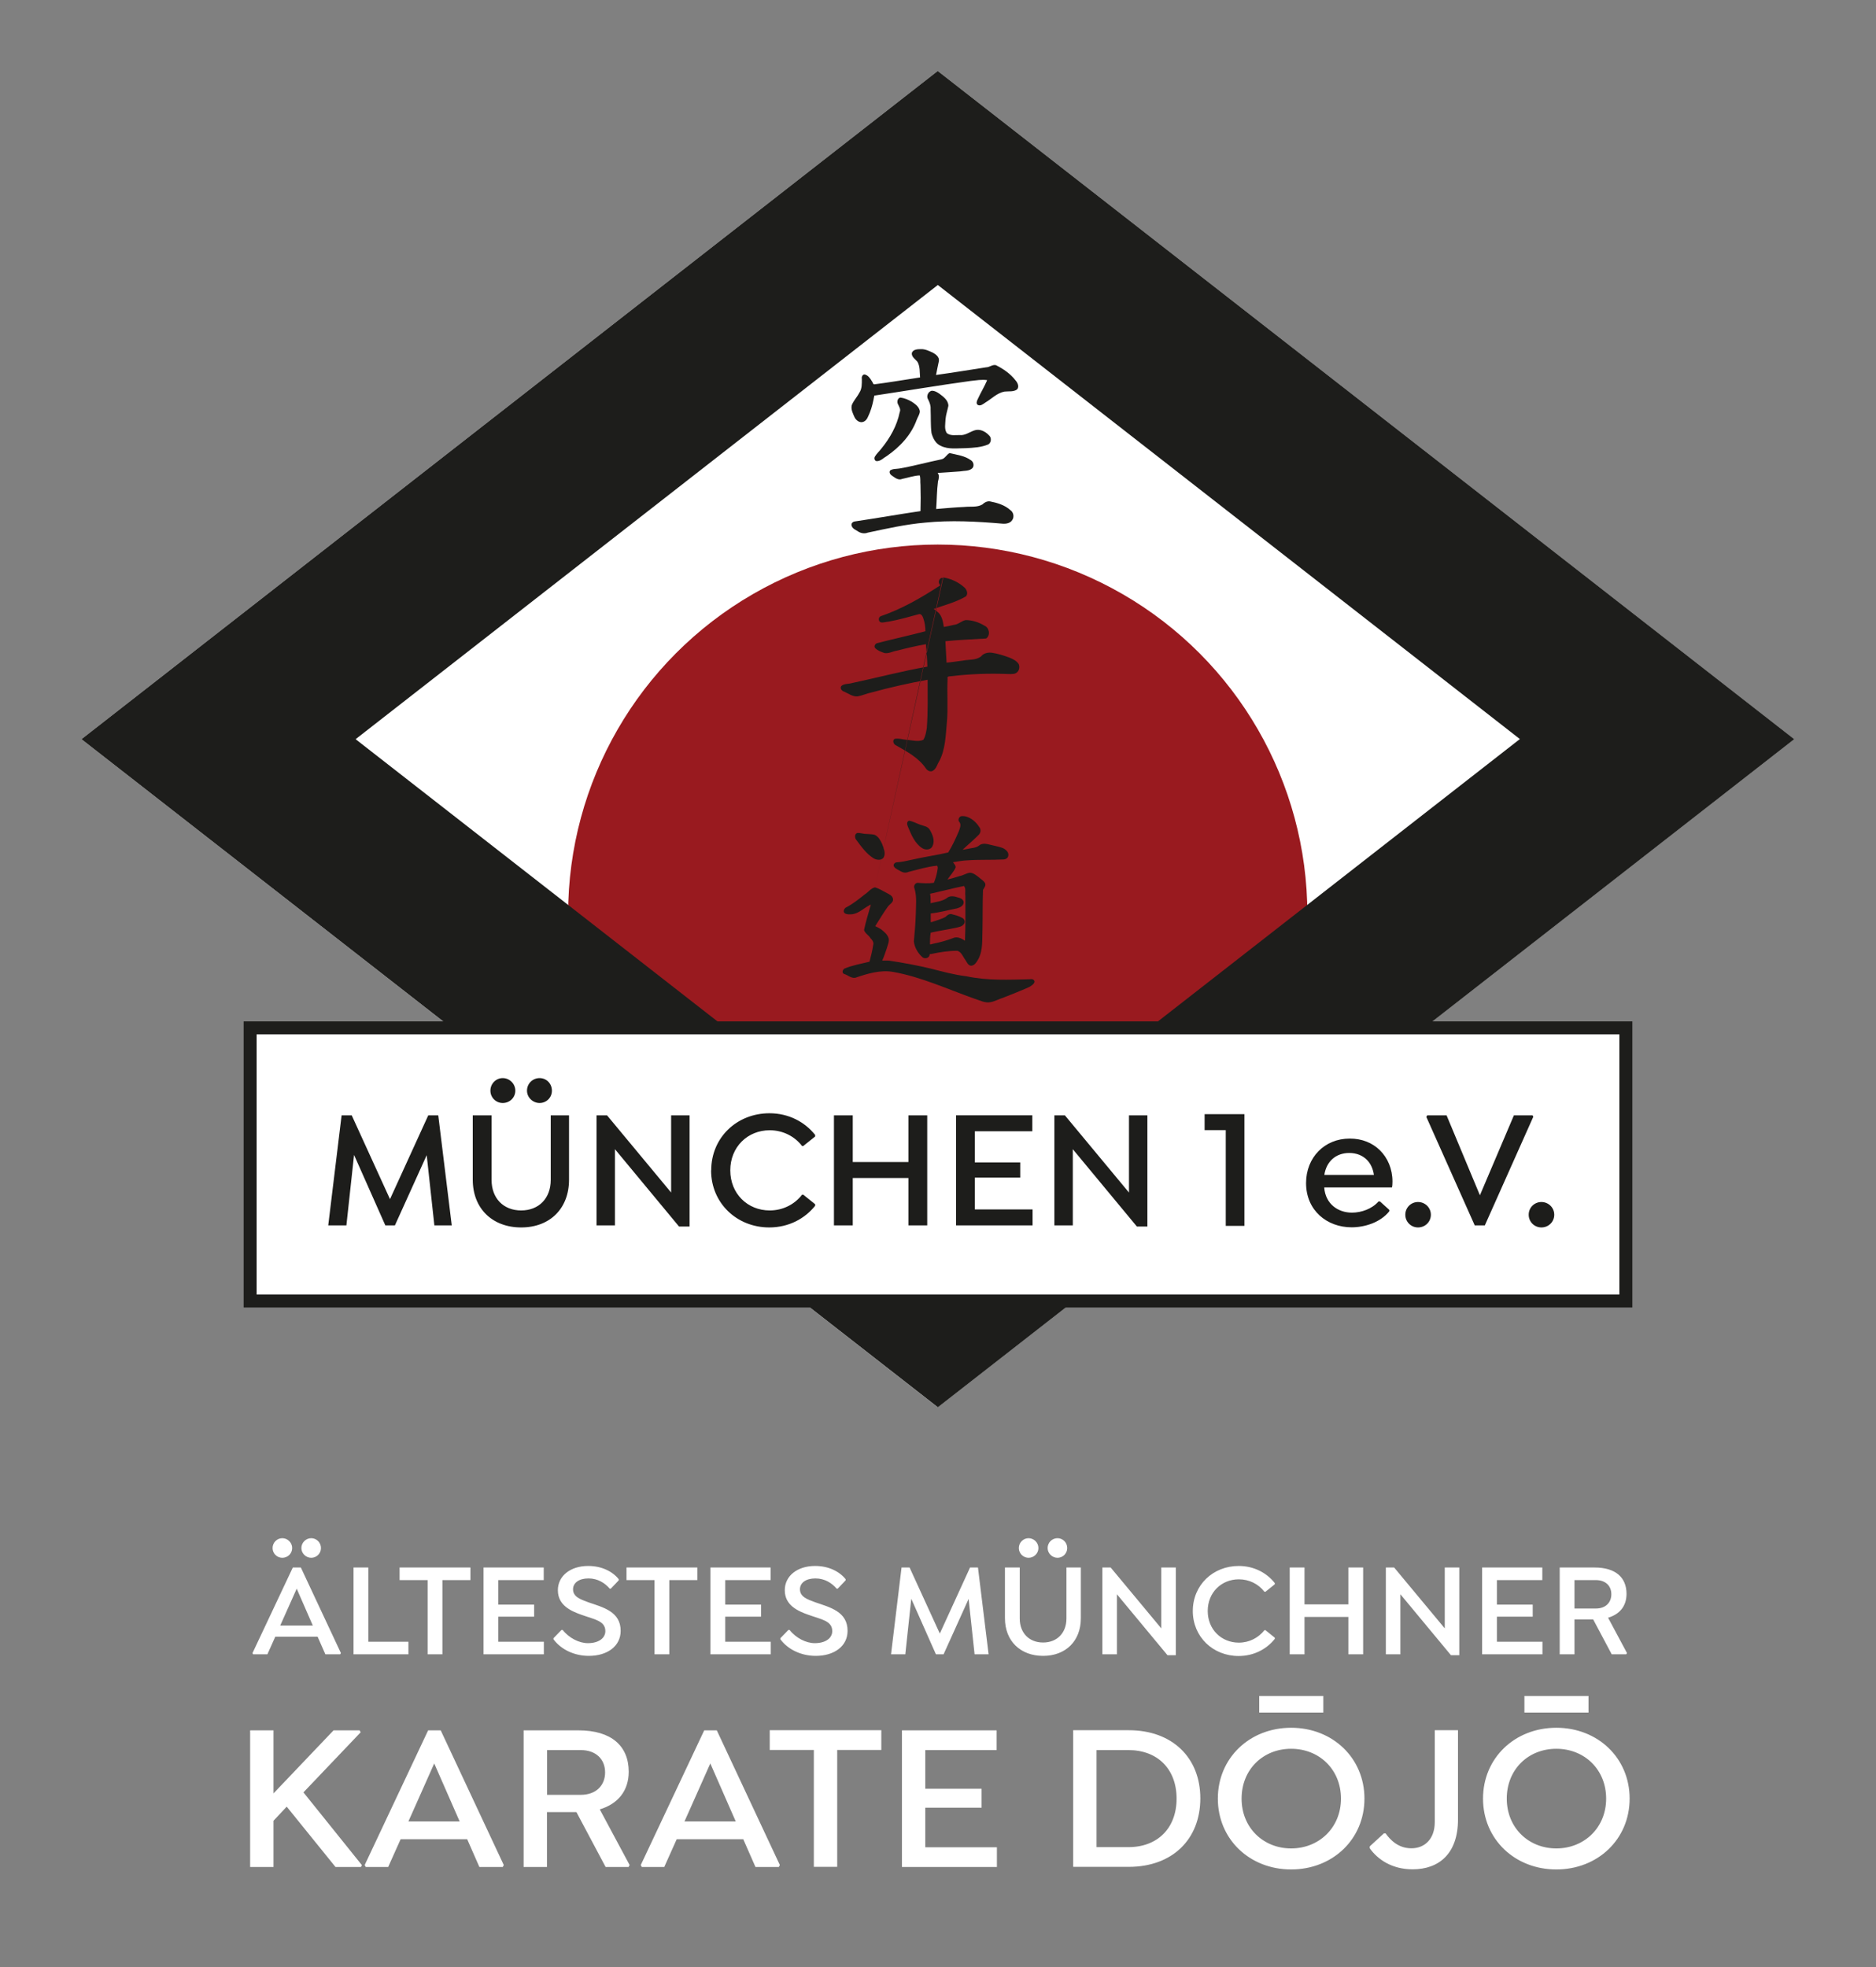 <?xml version="1.0" encoding="UTF-8"?>
<svg id="Layer_2" xmlns="http://www.w3.org/2000/svg" version="1.1" viewBox="0 0 144.6 151.62">
  <rect x="0" y="0" width="144.6" height="151.62" fill="#808080" stroke="none"/>
  <!-- Generator: Adobe Illustrator 29.2.1, SVG Export Plug-In . SVG Version: 2.1.0 Build 116)  -->
  <defs>
    <style>
      .st0 {
        fill: #1d1d1b;
      }

      .st1, .st2 {
        fill: #fff;
      }

      .st2 {
        stroke: #1d1d1b;
        stroke-miterlimit: 10;
      }

      .st3 {
        fill: #991a1f;
      }
    </style>
  </defs>
  <path class="st1" d="M27.9,143.74l-.08.15h-1.96l-3.76-4.65-1.02,1.09v3.56h-1.8v-10.53h1.8v4.86l4.63-4.86h2.01l.08.15-4.41,4.63,4.5,5.6ZM38.83,143.74l-.08.15h-1.8l-.94-2.14h-5.13l-.96,2.14h-1.73l-.08-.15,4.89-10.38h.97l4.86,10.38ZM35.43,140.38l-1.96-4.47-1.99,4.47h3.95ZM48.53,143.74l-.08.15h-1.77l-2.25-4.23h-2.27v4.23h-1.8v-10.53h4.23c2.53,0,3.87,1.2,3.87,3.19,0,1.47-.83,2.48-2.23,2.9l2.3,4.29ZM42.17,138.33h2.59c1.17,0,1.88-.71,1.88-1.73s-.71-1.72-1.88-1.72h-2.59v3.45ZM60.11,143.74l-.08.15h-1.8l-.94-2.14h-5.13l-.96,2.14h-1.73l-.08-.15,4.89-10.38h.97l4.86,10.38ZM56.71,140.38l-1.96-4.47-1.99,4.47h3.95ZM64.53,143.88h-1.8v-9.01h-3.4v-1.52h8.6v1.52h-3.4v9.01ZM71.32,134.88v2.98h4.34v1.46h-4.34v3.05h5.52v1.52h-7.32v-10.53h7.3v1.52h-5.51ZM92.52,138.6c0,3.17-2.17,5.28-5.51,5.28h-4.29v-10.53h4.29c3.34,0,5.51,2.11,5.51,5.25ZM90.69,138.62c0-2.28-1.47-3.74-3.71-3.74h-2.46v7.48h2.46c2.24,0,3.71-1.46,3.71-3.74ZM93.87,138.62c0-3.13,2.45-5.46,5.65-5.46s5.65,2.33,5.65,5.46-2.45,5.46-5.65,5.46-5.65-2.33-5.65-5.46ZM103.36,138.62c0-2.24-1.67-3.84-3.84-3.84s-3.82,1.6-3.82,3.84,1.67,3.84,3.82,3.84,3.84-1.6,3.84-3.84ZM102,130.71v1.28h-4.94v-1.28h4.94ZM112.38,133.35v6.88c0,2.64-1.47,3.84-3.5,3.84-1.59,0-2.69-.76-3.3-1.62v-.15l1.09-1h.13c.36.5.97,1.15,1.99,1.15s1.8-.71,1.8-2.02v-7.08h1.8ZM114.31,138.62c0-3.13,2.45-5.46,5.65-5.46s5.65,2.33,5.65,5.46-2.45,5.46-5.65,5.46-5.65-2.33-5.65-5.46ZM123.8,138.62c0-2.24-1.67-3.84-3.84-3.84s-3.82,1.6-3.82,3.84,1.67,3.84,3.82,3.84,3.84-1.6,3.84-3.84ZM122.44,130.71v1.28h-4.94v-1.28h4.94ZM26.27,127.41l-.05.09h-1.14l-.6-1.36h-3.26l-.61,1.36h-1.1l-.05-.09,3.11-6.6h.62l3.09,6.6ZM21.01,119.31c0-.42.34-.76.75-.76s.76.34.76.76-.34.75-.76.75-.75-.34-.75-.75ZM24.11,125.28l-1.24-2.84-1.27,2.84h2.51ZM23.23,119.31c0-.42.35-.76.76-.76s.75.34.75.76-.34.75-.75.75-.76-.34-.76-.75ZM31.48,127.5h-4.23v-6.69h1.14v5.72h3.09v.97ZM34.1,127.5h-1.14v-5.72h-2.16v-.97h5.46v.97h-2.16v5.72ZM38.41,121.78v1.89h2.76v.93h-2.76v1.93h3.51v.97h-4.65v-6.69h4.64v.97h-3.5ZM42.66,126.35v-.09l.62-.64h.09c.48.62,1.27,1.02,1.94,1.02.84,0,1.35-.39,1.35-.93,0-.8-.86-.9-1.85-1.26-.79-.28-1.81-.72-1.81-1.89,0-1.09.95-1.87,2.34-1.87,1.05,0,1.88.43,2.35,1.02v.09l-.61.64h-.08c-.36-.42-.91-.79-1.64-.79s-1.19.34-1.19.84c0,.57.55.77,1.18,1,1.13.39,2.49.71,2.49,2.2,0,1.2-1.05,1.93-2.45,1.93-1.1,0-2.13-.47-2.73-1.28ZM51.59,127.5h-1.14v-5.72h-2.16v-.97h5.46v.97h-2.16v5.72ZM55.9,121.78v1.89h2.76v.93h-2.76v1.93h3.51v.97h-4.65v-6.69h4.64v.97h-3.5ZM60.15,126.35v-.09l.62-.64h.09c.48.62,1.27,1.02,1.94,1.02.84,0,1.35-.39,1.35-.93,0-.8-.86-.9-1.85-1.26-.79-.28-1.81-.72-1.81-1.89,0-1.09.95-1.87,2.34-1.87,1.05,0,1.88.43,2.35,1.02v.09l-.61.64h-.08c-.36-.42-.91-.79-1.64-.79s-1.19.34-1.19.84c0,.57.55.77,1.18,1,1.13.39,2.49.71,2.49,2.2,0,1.2-1.05,1.93-2.45,1.93-1.1,0-2.13-.47-2.73-1.28ZM75.12,127.5l-.46-4.27-1.93,4.27h-.59l-1.9-4.28-.46,4.28h-1.1l.81-6.69h.62l2.33,5.09,2.33-5.09h.61l.82,6.69h-1.06ZM78.6,120.81v3.93c0,1.11.72,1.85,1.8,1.85s1.8-.74,1.8-1.85v-3.93h1.11v3.91c0,1.75-1.16,2.9-2.91,2.9s-2.94-1.15-2.94-2.9v-3.91h1.14ZM78.53,119.31c0-.42.34-.76.75-.76s.76.34.76.76-.35.75-.76.75-.75-.34-.75-.75ZM80.75,119.31c0-.42.34-.76.76-.76s.75.34.75.76-.34.75-.75.75-.76-.34-.76-.75ZM90.63,120.81v6.76h-.64l-3.9-4.7v4.63h-1.12v-6.69h.64l3.9,4.69v-4.69h1.12ZM91.94,124.16c0-1.99,1.55-3.47,3.54-3.47,1.15,0,2.14.51,2.78,1.32v.09l-.72.58h-.08c-.45-.59-1.16-.96-1.97-.96-1.35,0-2.4,1.02-2.4,2.44s1.05,2.44,2.4,2.44c.8,0,1.51-.37,1.97-.96h.08l.72.58v.09c-.63.79-1.61,1.32-2.79,1.32-1.98,0-3.53-1.48-3.53-3.47ZM105.07,120.81v6.69h-1.14v-2.88h-3.38v2.88h-1.14v-6.69h1.14v2.84h3.38v-2.84h1.14ZM112.48,120.81v6.76h-.64l-3.9-4.7v4.63h-1.12v-6.69h.64l3.9,4.69v-4.69h1.12ZM115.38,121.78v1.89h2.76v.93h-2.76v1.93h3.51v.97h-4.65v-6.69h4.64v.97h-3.5ZM125.4,127.41l-.05.09h-1.12l-1.43-2.69h-1.44v2.69h-1.14v-6.69h2.69c1.61,0,2.46.76,2.46,2.03,0,.94-.52,1.57-1.42,1.84l1.46,2.73ZM121.36,123.97h1.65c.74,0,1.19-.45,1.19-1.1s-.45-1.09-1.19-1.09h-1.65v2.19Z"/>
  <g>
    <polygon class="st1" points="72.28 5.47 6.28 56.97 72.28 108.46 138.29 56.97 72.28 5.47"/>
    <circle class="st3" cx="72.28" cy="70.46" r="28.49"/>
    <path class="st0" d="M70.07,63.25c-.2.06-.16.31-.09.46.26.62.53,1.3,1.12,1.67.25.15.66.13.78-.18.2-.42,0-.89-.22-1.26-.16-.26-.47-.28-.73-.38-.29-.1-.57-.26-.87-.31h0ZM66.08,64.2c-.21.06-.21.35-.1.5.4.54.8,1.11,1.37,1.46.23.13.59.17.76-.07.18-.33,0-.71-.11-1.03-.12-.27-.28-.57-.56-.71-.32-.1-.67-.04-1-.12-.12-.02-.24-.04-.37-.03h0ZM77.27,65.35c-.37-.13-.76-.19-1.14-.29-.23-.05-.5-.05-.68.12-.24.18-.55.17-.83.24-.14.03-.28.05-.42.07.42-.4.87-.77,1.27-1.18.13-.16.15-.4.01-.57-.25-.39-.63-.73-1.1-.83-.08-.01-.16-.01-.24-.01-.23,0-.35.33-.17.48.14.22,0,.48-.07.7-.24.56-.49,1.1-.81,1.62-.94.22-1.91.35-2.85.57-.37.08-.74.17-1.11.19-.15,0-.32.17-.22.33.12.19.35.25.53.37.17.1.39.13.58.04.73-.18,1.46-.41,2.21-.48.1.13.02.31.01.45-.06.3-.14.6-.26.87-.42.06-.84.03-1.26,0-.2.02-.32.26-.23.44.19.63.11,1.29.1,1.93-.02.72-.08,1.43-.15,2.14.05.48.32.93.68,1.24.18.13.51.05.53-.2,0-.1.14-.04.2-.08.64-.13,1.29-.24,1.95-.23.32.1.43.47.62.72.11.17.21.42.44.43.28-.02.43-.31.56-.53.37-.71.27-1.54.31-2.31.02-1,0-2,.04-3,.08-.17.26-.34.15-.54-.11-.18-.3-.28-.45-.42-.21-.16-.43-.35-.7-.37-.28.03-.52.21-.8.26-.31.1-.63.19-.94.27.2-.31.48-.59.63-.93.02-.17-.13-.28-.2-.41.36-.05.72-.13,1.08-.14.93-.07,1.86-.02,2.79-.07.18,0,.37-.1.39-.3.05-.29-.24-.5-.47-.6ZM74.31,68.29c.16.21.06.5.1.75,0,1.15.02,2.31-.03,3.46-.26-.17-.6-.35-.92-.2-.48.18-.97.32-1.47.42-.09,0-.26.1-.31.05.01-.29,0-.61.06-.89.62-.14,1.25-.23,1.87-.36.25-.06.57-.09.71-.34.1-.16,0-.37-.16-.44-.25-.15-.54-.21-.82-.29-.18-.03-.34.09-.45.21-.33.19-.7.27-1.06.4-.15.08-.07-.16-.09-.24,0-.14,0-.28,0-.42.68-.07,1.35-.26,2.02-.39.23-.06.53-.21.52-.48-.02-.22-.25-.32-.43-.36-.29-.1-.66-.17-.9.07-.36.23-.81.27-1.22.37,0-.24.01-.49-.04-.73.4-.07.78-.19,1.18-.27.48-.12.96-.23,1.45-.33ZM67.44,68.39c-.32.07-.51.37-.78.54-.46.36-.92.74-1.45,1.01-.15.08-.26.33-.09.45.17.11.39.08.58.07.5-.07.87-.46,1.3-.68.12-.1.14-.05.08.09-.16.6-.36,1.2-.48,1.81.08.27.36.39.49.62.14.14.29.34.21.55-.06.43-.17.85-.28,1.27-.65.16-1.31.27-1.93.53-.14.08-.22.32-.04.41.3.08.54.35.87.3.94-.32,1.94-.63,2.94-.45,2.17.39,4.18,1.33,6.25,2.06.4.12.8.35,1.23.27.34-.06.64-.24.97-.34.67-.26,1.35-.53,2-.82.17-.1.37-.21.43-.4.01-.17-.19-.25-.33-.21-1.64.04-3.31.12-4.93-.23-.93-.11-1.84-.36-2.74-.59-1.05-.25-2.12-.45-3.19-.61-.18-.02-.38,0-.55-.01.15-.31.24-.64.36-.96.06-.24.19-.49.14-.74-.09-.32-.37-.54-.62-.73-.13-.08-.27-.15-.42-.22.33-.51.64-1.05,1-1.54.14-.17.41-.3.37-.55-.03-.28-.33-.38-.54-.5-.27-.14-.54-.31-.84-.4-.01,0-.02,0-.04,0h0ZM67.44,68.39,72.67,44.53c-.25-.02-.4.31-.25.5.02.05.09.11,0,.12-1.43.93-2.92,1.79-4.53,2.34-.21.08-.2.42.02.48.19.03.39-.05.58-.06.78-.14,1.56-.36,2.32-.57.2-.07.31.17.36.32.11.32.16.66.16.99-1.24.33-2.49.6-3.73.92-.15.05-.27.26-.13.39.19.2.46.28.7.37.33.06.63-.13.95-.18.74-.19,1.49-.37,2.25-.5.04.58.1,1.15.11,1.73-1.95.34-3.86.85-5.79,1.26-.28.09-.61.03-.84.23-.13.18.04.4.23.44.33.15.65.4,1.03.36.35-.06.68-.22,1.03-.29,1.44-.4,2.89-.72,4.36-.99,0,1.23.03,2.47-.06,3.7-.05.32-.1.65-.27.93-.42.18-.87.02-1.31,0-.3-.03-.61-.14-.91-.07-.19.13-.07.43.12.5.84.48,1.74.95,2.3,1.78.12.18.38.3.57.15.25-.17.31-.5.47-.74.46-.9.48-1.93.57-2.91.11-1.14,0-2.29.06-3.43-.05-.17.09-.17.23-.18,1.49-.18,2.98-.23,4.48-.17.24,0,.52.03.69-.18.14-.16.16-.41.08-.59-.16-.25-.45-.39-.72-.5-.43-.16-.88-.3-1.33-.37-.3-.04-.64.02-.84.27-.39.32-.93.24-1.39.33-.43.05-.85.13-1.28.16-.02-.55-.07-1.1-.09-1.65,1.05-.11,2.1-.14,3.14-.21.35-.24.25-.83-.13-.99-.43-.26-.94-.43-1.45-.43-.33.07-.58.35-.91.37-.26.06-.51.12-.77.16-.07-.42-.14-.9-.5-1.17-.09-.08-.19-.15-.28-.22.84-.29,1.72-.52,2.49-.97.19-.22.04-.57-.17-.72-.43-.38-.99-.64-1.56-.73h-.02ZM70.96,26.91c-.25,0-.6.02-.68.31-.02.3.28.46.44.67.21.36.16.8.2,1.2-.13.03-.27.03-.39.06-1.05.16-2.1.34-3.14.47-.11,0-.11-.16-.18-.23-.13-.22-.3-.48-.57-.53-.17,0-.24.2-.21.34,0,.37.02.76-.2,1.08-.17.33-.45.61-.58.96-.07.32.09.63.22.92.12.25.42.47.7.34.28-.12.35-.44.47-.69.17-.42.27-.87.35-1.32,2.47-.37,4.94-.79,7.42-1.13.42-.04.86-.13,1.28-.06-.21.5-.5.96-.72,1.45-.07.13-.16.36,0,.46.21.11.42-.08.59-.19.48-.29.89-.73,1.46-.84.32-.04.7.04.98-.17.18-.21.04-.51-.12-.69-.39-.51-.94-.89-1.52-1.18-.27-.06-.48.17-.75.17-1.29.2-2.57.41-3.86.59.06-.36.15-.72.22-1.08.04-.3-.22-.5-.45-.63-.3-.14-.62-.3-.96-.28h0ZM71.84,30.11c-.3.05-.47.43-.3.68.12.23.21.48.19.75.03.61-.01,1.23.07,1.84.11.39.31.81.71.98.6.3,1.3.18,1.95.18.58-.03,1.18-.06,1.72-.29.24-.15.26-.53.04-.71-.28-.3-.73-.52-1.14-.36-.37.13-.71.4-1.12.35-.33,0-.71.07-.98-.15-.21-.31-.11-.72-.1-1.07.03-.35.15-.69.22-1.03,0-.43-.39-.71-.7-.94-.16-.11-.34-.22-.54-.22h0ZM69.41,30.64c-.24.03-.29.35-.19.52.08.18.23.39.13.6-.21,1.05-.75,2-1.42,2.82-.16.21-.37.39-.5.62-.08.14,0,.36.18.34.29-.01.5-.26.74-.39,1.01-.7,1.89-1.63,2.31-2.8.08-.22.24-.42.24-.66-.05-.33-.34-.54-.59-.71-.28-.17-.59-.3-.91-.34h0ZM73.22,34.91c-.26.1-.36.43-.65.49-1.08.22-2.16.52-3.25.71-.24.04-.51.01-.71.15-.12.17.05.36.2.44.21.15.46.33.73.21.45-.09.89-.25,1.35-.27.08.23.03.49.06.73.02.67.02,1.35,0,2.02-1.69.25-3.38.55-5.07.8-.15.02-.29.15-.24.32.07.26.35.34.55.48.21.12.47.15.7.06,1.46-.31,2.92-.64,4.41-.77,1.99-.2,3.99-.09,5.98.08.27.02.6-.03.75-.29.16-.24.09-.6-.16-.76-.43-.39-1.01-.56-1.58-.67-.22-.02-.42.09-.57.24-.41.24-.91.14-1.37.19-.73.03-1.46.1-2.19.16.05-.71.05-1.43.14-2.13.06-.2.13-.47-.03-.65.58-.04,1.16-.07,1.75-.12.3-.06.65-.01.9-.22.21-.18.12-.53-.1-.65-.46-.33-1.04-.4-1.58-.53h0Z"/>
    <path class="st0" d="M72.28,21.96l44.87,35-44.87,35L27.41,56.97l44.87-35M72.28,5.47L6.28,56.97l66.01,51.49,66.01-51.49L72.28,5.47h0Z"/>
  </g>
  <g>
    <rect class="st2" x="19.28" y="79.22" width="106.04" height="21.05"/>
    <path class="st0" d="M33.48,94.44l-.59-5.41-2.45,5.41h-.74l-2.41-5.43-.59,5.43h-1.4l1.03-8.48h.78l2.95,6.46,2.95-6.46h.77l1.04,8.48h-1.34ZM37.89,85.96v4.98c0,1.41.91,2.35,2.28,2.35s2.28-.94,2.28-2.35v-4.98h1.41v4.96c0,2.22-1.47,3.68-3.69,3.68s-3.73-1.46-3.73-3.68v-4.96h1.45ZM37.8,84.06c0-.54.43-.97.95-.97s.97.43.97.97-.44.95-.97.95-.95-.43-.95-.95ZM40.62,84.06c0-.54.43-.97.97-.97s.95.43.95.97-.43.95-.95.95-.97-.43-.97-.95ZM53.15,85.96v8.57h-.81l-4.94-5.96v5.87h-1.42v-8.48h.81l4.94,5.95v-5.95h1.42ZM54.82,90.2c0-2.52,1.97-4.4,4.49-4.4,1.46,0,2.71.65,3.52,1.67v.12l-.91.73h-.1c-.57-.74-1.47-1.21-2.49-1.21-1.71,0-3.04,1.29-3.04,3.09s1.33,3.09,3.04,3.09c1.02,0,1.92-.47,2.49-1.21h.1l.91.73v.12c-.8,1-2.04,1.67-3.54,1.67-2.5,0-4.48-1.88-4.48-4.4ZM71.47,85.96v8.48h-1.45v-3.65h-4.29v3.65h-1.45v-8.48h1.45v3.6h4.29v-3.6h1.45ZM75.14,87.19v2.4h3.5v1.17h-3.5v2.45h4.45v1.23h-5.9v-8.48h5.88v1.23h-4.44ZM88.44,85.96v8.57h-.81l-4.94-5.96v5.87h-1.42v-8.48h.81l4.94,5.95v-5.95h1.42ZM95.92,85.87v8.61h-1.44v-7.38h-1.63v-1.23h3.07ZM102.07,91.53c.1,1.27,1.07,1.93,2.14,1.93.72,0,1.55-.29,2.04-.86h.12l.72.65v.1c-.69.87-1.9,1.24-2.91,1.24-1.89,0-3.51-1.29-3.51-3.41,0-1.97,1.42-3.43,3.37-3.43.94,0,1.74.33,2.32.9.6.59.97,1.44.97,2.41,0,.18-.01.34-.04.46h-5.21ZM102.08,90.55h3.82c-.07-.47-.25-.86-.52-1.14-.34-.35-.81-.55-1.38-.55-1.03,0-1.76.65-1.92,1.68ZM108.32,93.62c0-.55.44-.98.98-.98s.99.43.99.98-.44.98-.99.98-.98-.44-.98-.98ZM118.18,86.08l-3.73,8.36h-.78l-3.73-8.36.07-.12h1.49l2.57,6.16,2.62-6.16h1.44l.06.12ZM117.83,93.62c0-.55.44-.98.98-.98s.99.43.99.98-.44.98-.99.98-.98-.44-.98-.98Z"/>
  </g>
</svg>